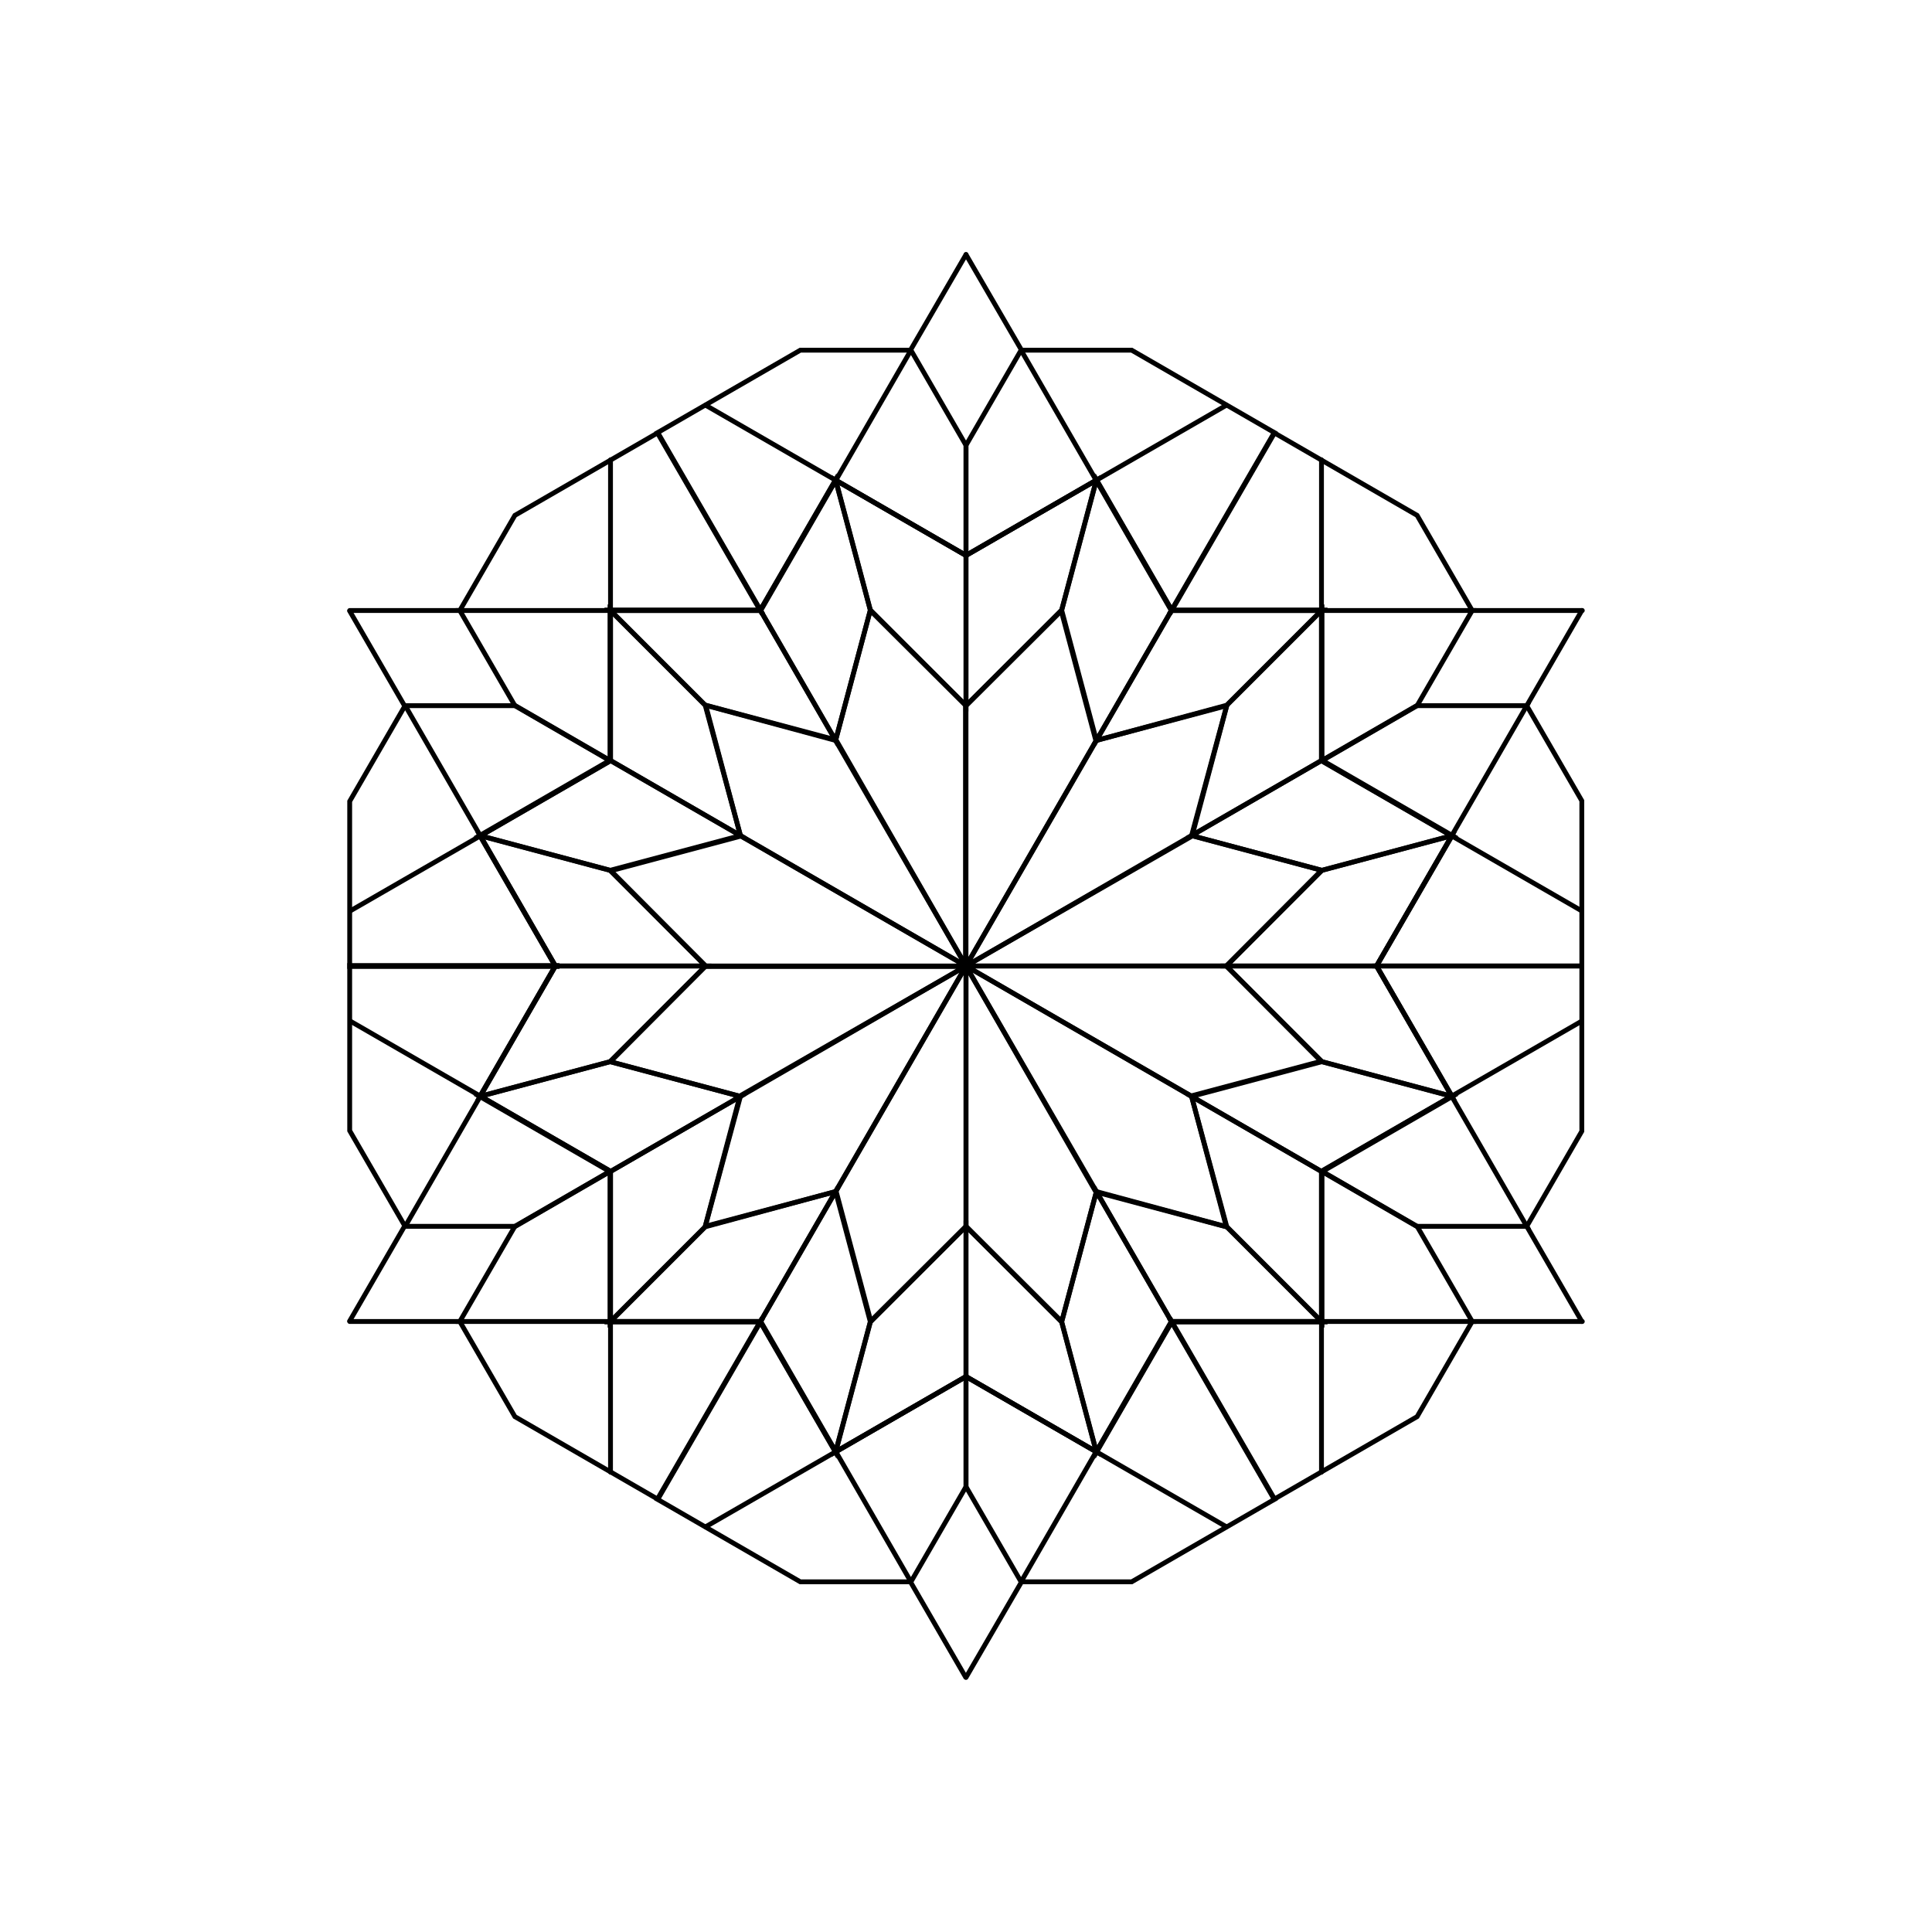<?xml version="1.0" encoding="utf-8"?>
<!-- Generator: Adobe Illustrator 27.7.0, SVG Export Plug-In . SVG Version: 6.00 Build 0)  -->
<svg version="1.1" xmlns="http://www.w3.org/2000/svg" xmlns:xlink="http://www.w3.org/1999/xlink" x="0px" y="0px"
	 viewBox="0 0 400 400" style="enable-background:new 0 0 400 400;" xml:space="preserve">
<style type="text/css">
	.st0{fill:#FFFFFF;}
	.st1{fill:none;stroke:#000000;stroke-linecap:round;stroke-miterlimit:10;}
</style>
<g id="Layer_2">
	<rect class="st0" width="400" height="400"/>
</g>
<g id="Layer_1">
	<g>
		<g>
			<g>
				<path class="st1" d="M200,200v-53.9l19.7-19.7l7.2,27L200,200L200,200z"/>
			</g>
			<g>
				<path class="st1" d="M200,200l27-46.7l27-7.2l-7.2,27L200,200L200,200z"/>
			</g>
			<g>
				<path class="st1" d="M200,200l46.7-27l27,7.2L253.9,200H200L200,200z"/>
			</g>
			<g>
				<path class="st1" d="M200,200h53.9l19.7,19.7l-27,7.2L200,200L200,200z"/>
			</g>
			<g>
				<path class="st1" d="M200,200l46.7,27l7.2,27l-27-7.2L200,200L200,200z"/>
			</g>
			<g>
				<path class="st1" d="M200,200l27,46.7l-7.2,27L200,253.9V200L200,200z"/>
			</g>
			<g>
				<path class="st1" d="M200,200v53.9l-19.7,19.7l-7.2-27L200,200L200,200z"/>
			</g>
			<g>
				<path class="st1" d="M200,200l-27,46.7l-27,7.2l7.2-27L200,200L200,200z"/>
			</g>
			<g>
				<path class="st1" d="M200,200l-46.7,27l-27-7.2l19.7-19.7H200L200,200z"/>
			</g>
			<g>
				<path class="st1" d="M200,200h-53.9l-19.7-19.7l27-7.2L200,200L200,200z"/>
			</g>
			<g>
				<path class="st1" d="M200,200l-46.7-27l-7.2-27l27,7.2L200,200L200,200z"/>
			</g>
			<g>
				<path class="st1" d="M200,200l-27-46.7l7.2-27l19.7,19.7V200L200,200z"/>
			</g>
			<g>
				<path class="st1" d="M200,146.1V115l27-15.6l-7.2,27L200,146.1L200,146.1z"/>
				<path class="st1" d="M200,146.1V115l-27-15.6l7.2,27L200,146.1L200,146.1z"/>
			</g>
			<g>
				<path class="st1" d="M227,153.3l15.6-27h31.1l-19.7,19.7L227,153.3L227,153.3z"/>
				<path class="st1" d="M227,153.3l15.6-27l-15.6-27l-7.2,27L227,153.3L227,153.3z"/>
			</g>
			<g>
				<path class="st1" d="M246.7,173l27-15.6l27,15.6l-27,7.2L246.7,173L246.7,173z"/>
				<path class="st1" d="M246.7,173l27-15.6v-31.1l-19.7,19.7L246.7,173L246.7,173z"/>
			</g>
			<g>
				<path class="st1" d="M253.9,200H285l15.6,27l-27-7.2L253.9,200L253.9,200z"/>
				<path class="st1" d="M253.9,200H285l15.6-27l-27,7.2L253.9,200L253.9,200z"/>
			</g>
			<g>
				<path class="st1" d="M246.7,227l27,15.6v31.1l-19.7-19.7L246.7,227L246.7,227z"/>
				<path class="st1" d="M246.7,227l27,15.6l27-15.6l-27-7.2L246.7,227L246.7,227z"/>
			</g>
			<g>
				<path class="st1" d="M227,246.7l15.6,27l-15.6,27l-7.2-27L227,246.7L227,246.7z"/>
				<path class="st1" d="M227,246.7l15.6,27h31.1l-19.7-19.7L227,246.7L227,246.7z"/>
			</g>
			<g>
				<path class="st1" d="M200,253.9V285l-27,15.6l7.2-27L200,253.9L200,253.9z"/>
				<path class="st1" d="M200,253.9V285l27,15.6l-7.2-27L200,253.9L200,253.9z"/>
			</g>
			<g>
				<path class="st1" d="M173,246.7l-15.6,27h-31.1l19.7-19.7L173,246.7L173,246.7z"/>
				<path class="st1" d="M173,246.7l-15.6,27l15.6,27l7.2-27L173,246.7L173,246.7z"/>
			</g>
			<g>
				<path class="st1" d="M153.3,227l-27,15.6l-27-15.6l27-7.2L153.3,227L153.3,227z"/>
				<path class="st1" d="M153.3,227l-27,15.6v31.1l19.7-19.7L153.3,227L153.3,227z"/>
			</g>
			<g>
				<path class="st1" d="M146.1,200H115l-15.6-27l27,7.2L146.1,200L146.1,200z"/>
				<path class="st1" d="M146.1,200H115l-15.6,27l27-7.2L146.1,200L146.1,200z"/>
			</g>
			<g>
				<path class="st1" d="M153.3,173l-27-15.6v-31.1l19.7,19.7L153.3,173L153.3,173z"/>
				<path class="st1" d="M153.3,173l-27-15.6l-27,15.6l27,7.2L153.3,173L153.3,173z"/>
			</g>
			<g>
				<path class="st1" d="M173,153.3l-15.6-27l15.6-27l7.2,27L173,153.3L173,153.3z"/>
				<path class="st1" d="M173,153.3l-15.6-27h-31.1l19.7,19.7L173,153.3L173,153.3z"/>
			</g>
			<g>
				<path class="st1" d="M200,115l27-15.6l15.6,27l21.3-36.8l-29.6-17.1h-22.8L200,52.7"/>
				<path class="st1" d="M200,115l53.9-31.1"/>
				<path class="st1" d="M242.5,126.4l-31.1-53.9L200,92.2V115"/>
				<path class="st1" d="M200,115l-27-15.6l-15.6,27l-21.3-36.8l29.6-17.1h22.8L200,52.7"/>
				<path class="st1" d="M200,115l-53.9-31.1"/>
				<path class="st1" d="M157.5,126.4l31.1-53.9L200,92.2V115"/>
			</g>
			<g>
				<path class="st1" d="M273.6,157.5l27,15.6L285,200h42.5v-34.2l-11.4-19.7l11.4-19.7"/>
				<path class="st1" d="M273.6,157.5l53.9,31.1"/>
				<path class="st1" d="M285,200l31.1-53.9h-22.8l-19.7,11.4"/>
				<path class="st1" d="M273.6,157.5v-31.1h-31.1l21.3-36.8l29.6,17.1l11.4,19.7h22.8"/>
				<path class="st1" d="M273.6,157.5V95.2"/>
				<path class="st1" d="M242.5,126.4h62.3l-11.4,19.7l-19.7,11.4"/>
			</g>
			<g>
				<path class="st1" d="M273.6,242.5v31.1h-31.1l21.3,36.8l29.6-17.1l11.4-19.7h22.8"/>
				<path class="st1" d="M273.6,242.5v62.3"/>
				<path class="st1" d="M242.5,273.6h62.3l-11.4-19.7l-19.7-11.4"/>
				<path class="st1" d="M273.6,242.5l27-15.6L285,200h42.5v34.2l-11.4,19.7l11.4,19.7"/>
				<path class="st1" d="M273.6,242.5l53.9-31.1"/>
				<path class="st1" d="M285,200l31.1,53.9h-22.8l-19.7-11.4"/>
			</g>
			<g>
				<path class="st1" d="M200,285l-27,15.6l-15.6-27l-21.3,36.8l29.6,17.1h22.8l11.4,19.7"/>
				<path class="st1" d="M200,285l-53.9,31.1"/>
				<path class="st1" d="M157.5,273.6l31.1,53.9l11.4-19.7V285"/>
				<path class="st1" d="M200,285l27,15.6l15.6-27l21.3,36.8l-29.6,17.1h-22.8L200,347.3"/>
				<path class="st1" d="M200,285l53.9,31.1"/>
				<path class="st1" d="M242.5,273.6l-31.1,53.9L200,307.8V285"/>
			</g>
			<g>
				<path class="st1" d="M126.4,242.5l-27-15.6l15.6-27H72.4v34.2l11.4,19.7l-11.4,19.7"/>
				<path class="st1" d="M126.4,242.5l-53.9-31.1"/>
				<path class="st1" d="M115,200l-31.1,53.9h22.8l19.7-11.4"/>
				<path class="st1" d="M126.4,242.5v31.1h31.1l-21.3,36.8l-29.6-17.1l-11.4-19.7H72.4"/>
				<path class="st1" d="M126.4,242.5v62.3"/>
				<path class="st1" d="M157.5,273.6H95.2l11.4-19.7l19.7-11.4"/>
			</g>
			<g>
				<path class="st1" d="M126.4,157.5v-31.1h31.1l-21.3-36.8l-29.6,17.1l-11.4,19.7H72.4"/>
				<path class="st1" d="M126.4,157.5V95.2"/>
				<path class="st1" d="M157.5,126.4H95.2l11.4,19.7l19.7,11.4"/>
				<path class="st1" d="M126.4,157.5l-27,15.6l15.6,27H72.4v-34.2l11.4-19.7l-11.4-19.7"/>
				<path class="st1" d="M126.4,157.5l-53.9,31.1"/>
				<path class="st1" d="M115,200l-31.1-53.9h22.8l19.7,11.4"/>
			</g>
		</g>
	</g>
</g>
</svg>
